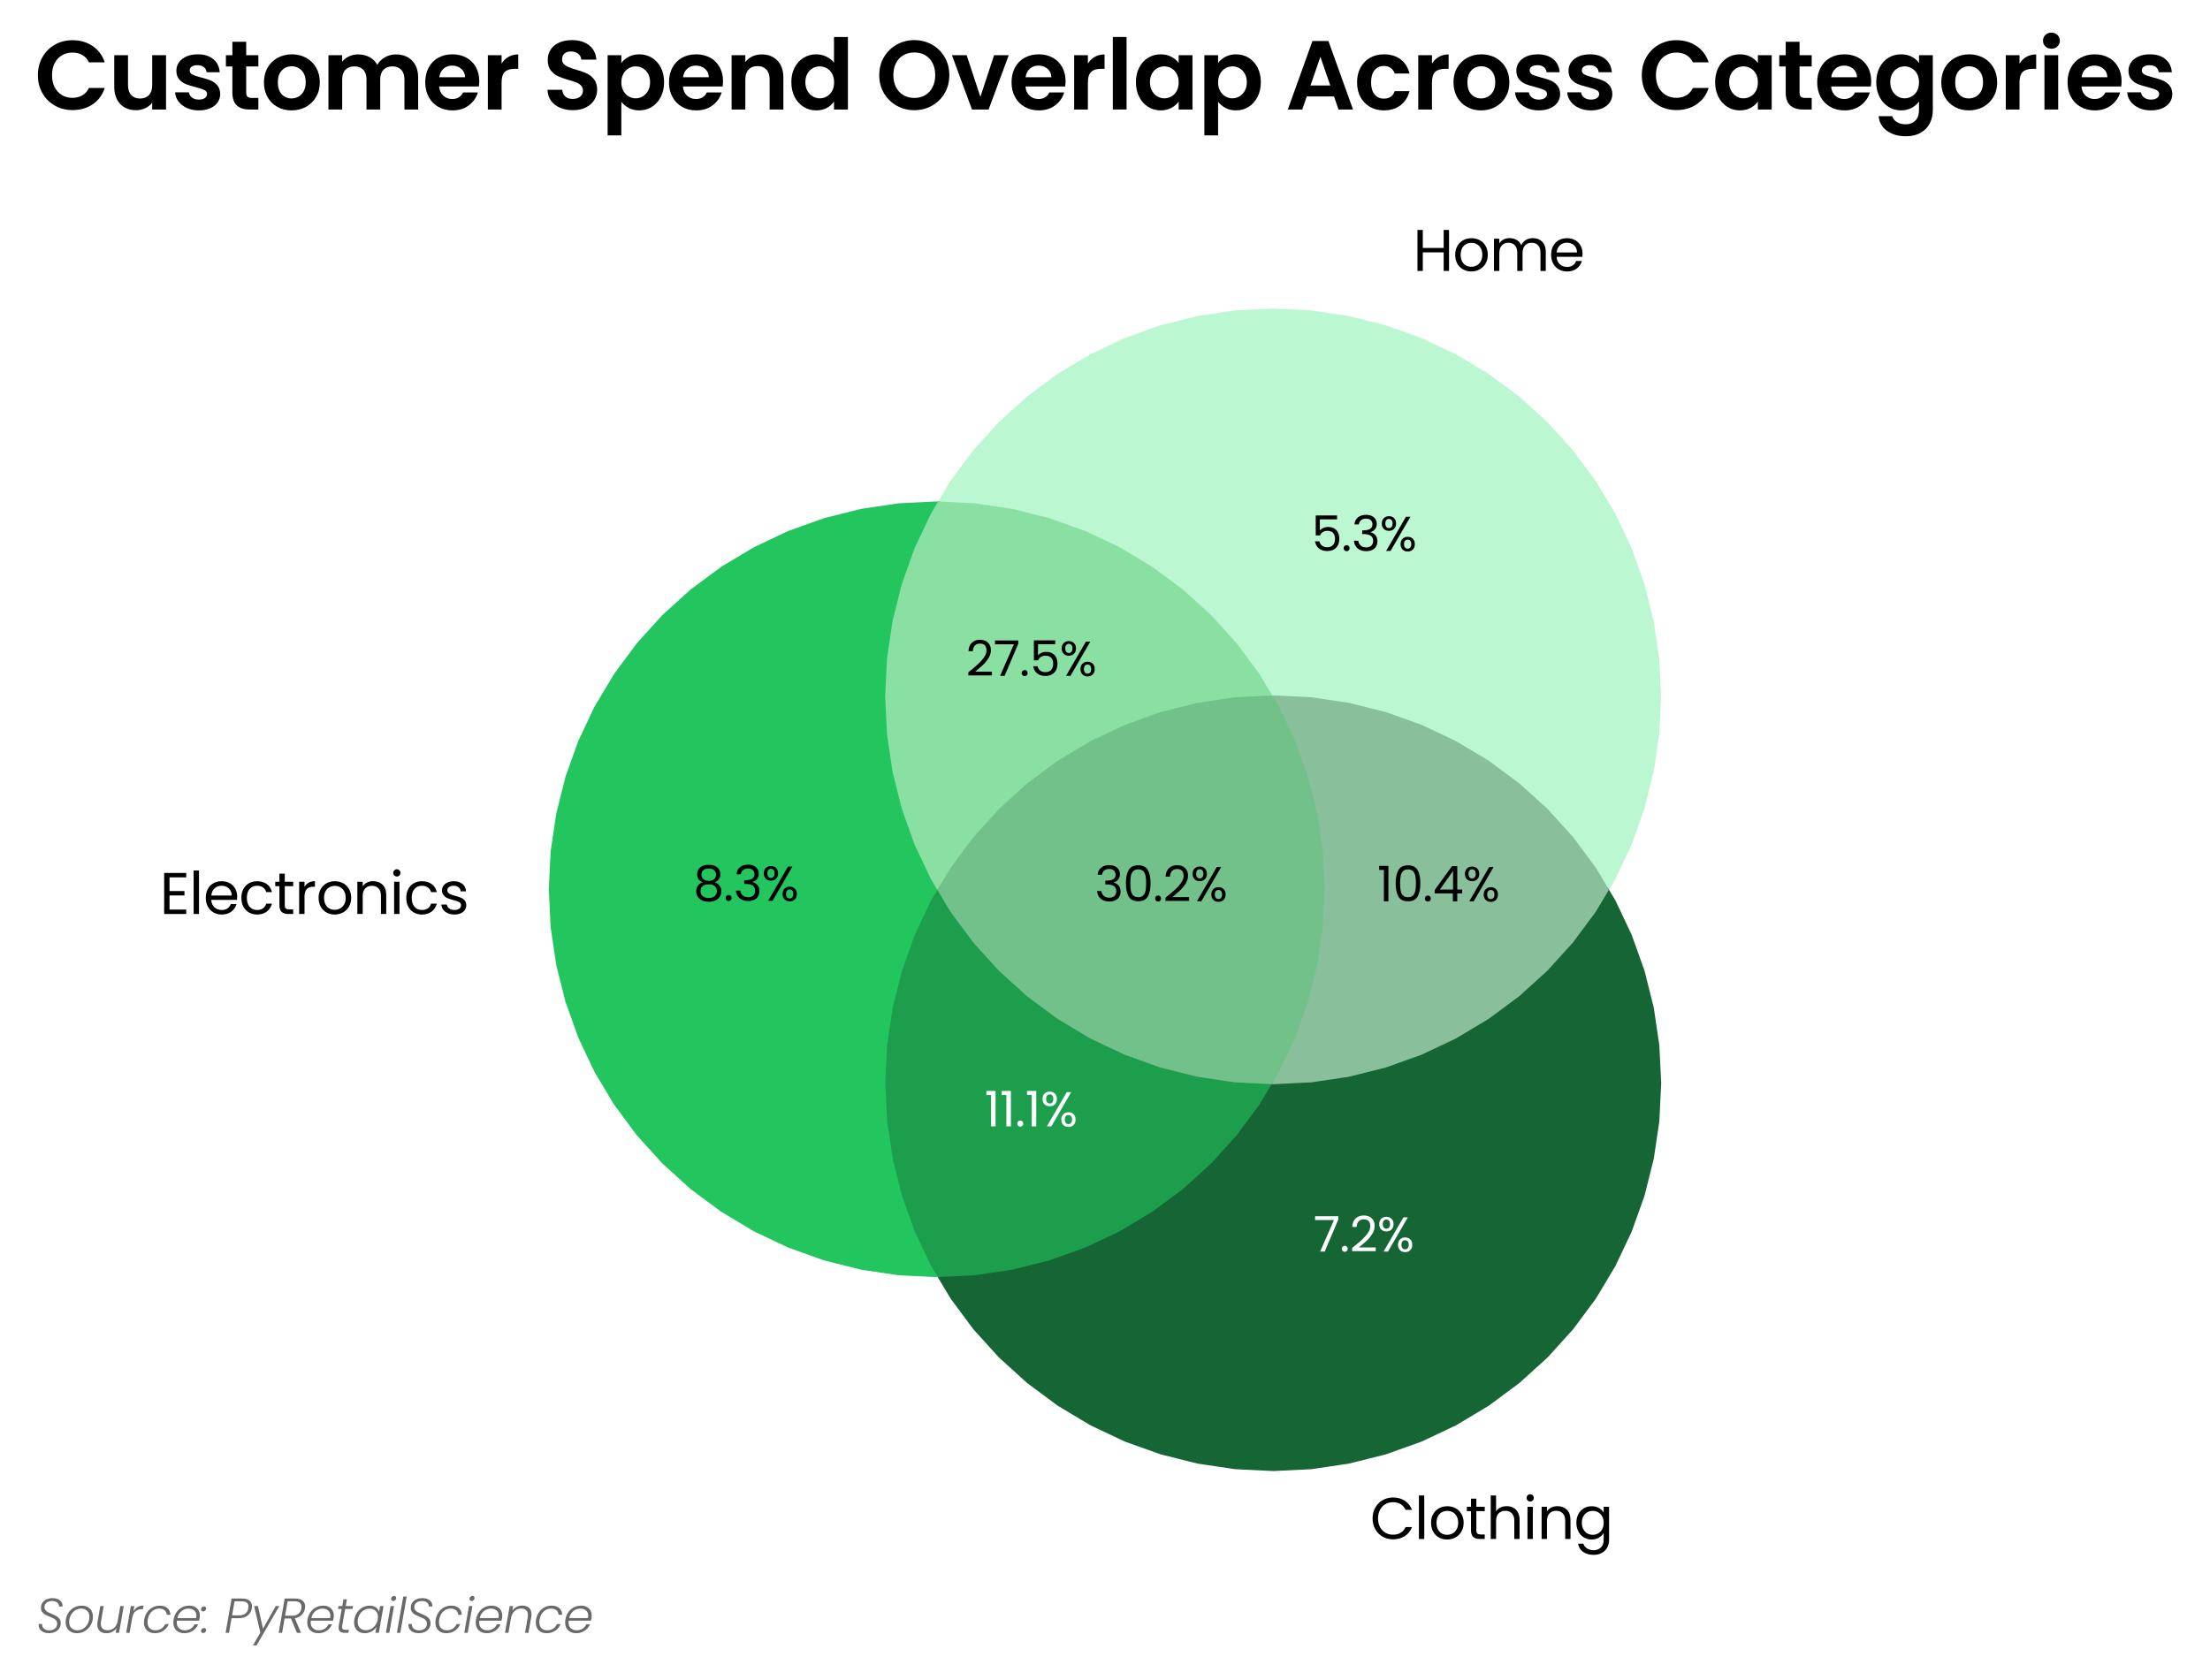 <?xml version="1.0" encoding="utf-8" standalone="no"?>
<!DOCTYPE svg PUBLIC "-//W3C//DTD SVG 1.1//EN"
  "http://www.w3.org/Graphics/SVG/1.1/DTD/svg11.dtd">
<svg xmlns:xlink="http://www.w3.org/1999/xlink" width="461.675pt" height="350.973pt" viewBox="0 0 461.675 350.973" xmlns="http://www.w3.org/2000/svg" version="1.1">
 <defs>
  <style type="text/css">*{stroke-linejoin: round; stroke-linecap: butt}</style>
 </defs>
 <g id="figure_1">
  <g id="patch_1">
   <path d="M 0 350.973
L 461.675 350.973
L 461.675 0
L 0 0
z
" style="fill: #ffffff"/>
  </g>
  <g id="axes_1">
   <g id="patch_2">
    <path d="M 346.113 153.417
L 344.953 161.235
L 343.032 168.903
L 340.369 176.345
L 336.99 183.49
L 335.538 185.912
L 332.957 181.605
L 328.248 175.256
L 322.94 169.399
L 317.083 164.091
L 310.734 159.382
L 303.955 155.319
L 296.809 151.939
L 289.367 149.276
L 281.7 147.356
L 273.881 146.196
L 265.986 145.808
L 265.508 145.832
L 262.659 141.079
L 257.95 134.73
L 252.642 128.873
L 246.786 123.565
L 240.437 118.857
L 233.657 114.793
L 226.512 111.413
L 219.07 108.751
L 211.402 106.83
L 203.583 105.67
L 196.266 105.311
L 198.986 100.774
L 203.694 94.425
L 209.002 88.568
L 214.859 83.26
L 221.208 78.551
L 227.987 74.488
L 235.133 71.108
L 242.575 68.445
L 250.242 66.525
L 258.061 65.365
L 265.956 64.977
L 273.851 65.365
L 281.669 66.525
L 289.337 68.445
L 296.779 71.108
L 303.924 74.488
L 310.704 78.551
L 317.053 83.26
L 322.909 88.568
L 328.218 94.425
L 332.926 100.774
L 336.99 107.553
L 340.369 114.699
L 343.032 122.141
L 344.953 129.808
L 346.113 137.627
L 346.5 145.522
z
" clip-path="url(#p5f00e7075a)" style="fill: #bbf7d0; stroke: #bbf7d0; stroke-linejoin: miter"/>
   </g>
   <g id="patch_3">
    <path d="M 346.143 234.247
L 344.983 242.066
L 343.063 249.734
L 340.4 257.176
L 337.02 264.321
L 332.957 271.101
L 328.248 277.45
L 322.94 283.306
L 317.083 288.614
L 310.734 293.323
L 303.955 297.387
L 296.809 300.766
L 289.367 303.429
L 281.7 305.35
L 273.881 306.509
L 265.986 306.897
L 258.092 306.509
L 250.273 305.35
L 242.605 303.429
L 235.163 300.766
L 228.018 297.387
L 221.238 293.323
L 214.889 288.614
L 209.033 283.306
L 203.725 277.45
L 199.016 271.101
L 196.167 266.348
L 203.583 265.984
L 211.402 264.824
L 219.07 262.903
L 226.512 260.24
L 233.657 256.861
L 240.437 252.797
L 246.786 248.089
L 252.642 242.78
L 257.95 236.924
L 262.659 230.575
L 265.378 226.038
L 265.956 226.066
L 273.851 225.678
L 281.669 224.519
L 289.337 222.598
L 296.779 219.935
L 303.924 216.556
L 310.704 212.492
L 317.053 207.784
L 322.909 202.475
L 328.218 196.619
L 332.926 190.27
L 335.538 185.912
L 337.02 188.384
L 340.4 195.53
L 343.063 202.972
L 344.983 210.639
L 346.143 218.458
L 346.531 226.353
z
" clip-path="url(#p5f00e7075a)" style="fill: #166534; stroke: #166534; stroke-linejoin: miter"/>
   </g>
   <g id="patch_4">
    <path d="M 265.986 145.808
L 273.881 146.196
L 281.7 147.356
L 289.367 149.276
L 296.809 151.939
L 303.955 155.319
L 310.734 159.382
L 317.083 164.091
L 322.94 169.399
L 328.248 175.256
L 332.957 181.605
L 335.538 185.912
L 332.926 190.27
L 328.218 196.619
L 322.909 202.475
L 317.053 207.784
L 310.704 212.492
L 303.924 216.556
L 296.779 219.935
L 289.337 222.598
L 281.669 224.519
L 273.851 225.678
L 265.956 226.066
L 265.378 226.038
L 266.723 223.795
L 270.102 216.65
L 272.765 209.208
L 274.686 201.54
L 275.845 193.722
L 276.233 185.827
L 275.845 177.932
L 274.686 170.113
L 272.765 162.446
L 270.102 155.004
L 266.723 147.858
L 265.508 145.832
z
" clip-path="url(#p5f00e7075a)" style="fill: #89bf9b; stroke: #89bf9b; stroke-linejoin: miter"/>
   </g>
   <g id="patch_5">
    <path d="M 195.689 266.371
L 187.794 265.984
L 179.975 264.824
L 172.308 262.903
L 164.866 260.24
L 157.72 256.861
L 150.941 252.797
L 144.592 248.089
L 138.735 242.78
L 133.427 236.924
L 128.718 230.575
L 124.655 223.795
L 121.275 216.65
L 118.612 209.208
L 116.692 201.54
L 115.532 193.722
L 115.144 185.827
L 115.532 177.932
L 116.692 170.113
L 118.612 162.446
L 121.275 155.004
L 124.655 147.858
L 128.718 141.079
L 133.427 134.73
L 138.735 128.873
L 144.592 123.565
L 150.941 118.857
L 157.72 114.793
L 164.866 111.413
L 172.308 108.751
L 179.975 106.83
L 187.794 105.67
L 195.689 105.282
L 196.266 105.311
L 194.922 107.553
L 191.542 114.699
L 188.88 122.141
L 186.959 129.808
L 185.799 137.627
L 185.411 145.522
L 185.799 153.417
L 186.959 161.235
L 188.88 168.903
L 191.542 176.345
L 194.922 183.49
L 196.404 185.963
L 194.952 188.384
L 191.573 195.53
L 188.91 202.972
L 186.989 210.639
L 185.83 218.458
L 185.442 226.353
L 185.83 234.247
L 186.989 242.066
L 188.91 249.734
L 191.573 257.176
L 194.952 264.321
L 196.167 266.348
z
" clip-path="url(#p5f00e7075a)" style="fill: #22c55e; stroke: #22c55e; stroke-linejoin: miter"/>
   </g>
   <g id="patch_6">
    <path d="M 194.922 183.49
L 191.542 176.345
L 188.88 168.903
L 186.959 161.235
L 185.799 153.417
L 185.411 145.522
L 185.799 137.627
L 186.959 129.808
L 188.88 122.141
L 191.542 114.699
L 194.922 107.553
L 196.266 105.311
L 203.583 105.67
L 211.402 106.83
L 219.07 108.751
L 226.512 111.413
L 233.657 114.793
L 240.437 118.857
L 246.786 123.565
L 252.642 128.873
L 257.95 134.73
L 262.659 141.079
L 265.508 145.832
L 258.092 146.196
L 250.273 147.356
L 242.605 149.276
L 235.163 151.939
L 228.018 155.319
L 221.238 159.382
L 214.889 164.091
L 209.033 169.399
L 203.725 175.256
L 199.016 181.605
L 196.404 185.963
z
" clip-path="url(#p5f00e7075a)" style="fill: #8ae0a3; stroke: #8ae0a3; stroke-linejoin: miter"/>
   </g>
   <g id="patch_7">
    <path d="M 262.659 230.575
L 257.95 236.924
L 252.642 242.78
L 246.786 248.089
L 240.437 252.797
L 233.657 256.861
L 226.512 260.24
L 219.07 262.903
L 211.402 264.824
L 203.583 265.984
L 196.167 266.348
L 194.952 264.321
L 191.573 257.176
L 188.91 249.734
L 186.989 242.066
L 185.83 234.247
L 185.442 226.353
L 185.83 218.458
L 186.989 210.639
L 188.91 202.972
L 191.573 195.53
L 194.952 188.384
L 196.404 185.963
L 198.986 190.27
L 203.694 196.619
L 209.002 202.475
L 214.859 207.784
L 221.208 212.492
L 227.987 216.556
L 235.133 219.935
L 242.575 222.598
L 250.242 224.519
L 258.061 225.678
L 265.378 226.038
z
" clip-path="url(#p5f00e7075a)" style="fill: #1d9e4d; stroke: #1d9e4d; stroke-linejoin: miter"/>
   </g>
   <g id="patch_8">
    <path d="M 274.686 201.54
L 272.765 209.208
L 270.102 216.65
L 266.723 223.795
L 265.378 226.038
L 258.061 225.678
L 250.242 224.519
L 242.575 222.598
L 235.133 219.935
L 227.987 216.556
L 221.208 212.492
L 214.859 207.784
L 209.002 202.475
L 203.694 196.619
L 198.986 190.27
L 196.404 185.963
L 199.016 181.605
L 203.725 175.256
L 209.033 169.399
L 214.889 164.091
L 221.238 159.382
L 228.018 155.319
L 235.163 151.939
L 242.605 149.276
L 250.273 147.356
L 258.092 146.196
L 265.508 145.832
L 266.723 147.858
L 270.102 155.004
L 272.765 162.446
L 274.686 170.113
L 275.845 177.932
L 276.233 185.827
L 275.845 193.722
z
" clip-path="url(#p5f00e7075a)" style="fill: #73c18a; stroke: #73c18a; stroke-linejoin: miter"/>
   </g>
   <g id="text_1">
    <!-- 5.3% -->
    <g transform="translate(273.959 115.124) scale(0.1 -0.1)">
     <defs>
      <path id="Poppins-Regular-35" d="M 3347 4122
L 1101 4122
L 1101 2662
Q 1248 2867 1536 2998
Q 1824 3130 2157 3130
Q 2688 3130 3021 2909
Q 3354 2688 3498 2339
Q 3642 1990 3642 1600
Q 3642 1139 3469 774
Q 3296 410 2941 198
Q 2586 -13 2061 -13
Q 1389 -13 973 332
Q 557 678 467 1254
L 1037 1254
Q 1120 890 1389 685
Q 1658 480 2067 480
Q 2573 480 2829 784
Q 3085 1088 3085 1587
Q 3085 2086 2829 2358
Q 2573 2630 2074 2630
Q 1734 2630 1481 2467
Q 1229 2304 1114 2022
L 563 2022
L 563 4634
L 3347 4634
L 3347 4122
z
" transform="scale(0.016)"/>
      <path id="Poppins-Regular-2e" d="M 678 -38
Q 512 -38 397 77
Q 282 192 282 358
Q 282 525 397 640
Q 512 755 678 755
Q 838 755 950 640
Q 1062 525 1062 358
Q 1062 192 950 77
Q 838 -38 678 -38
z
" transform="scale(0.016)"/>
      <path id="Poppins-Regular-33" d="M 384 3462
Q 429 4051 838 4384
Q 1248 4717 1901 4717
Q 2336 4717 2653 4560
Q 2970 4403 3133 4134
Q 3296 3866 3296 3526
Q 3296 3130 3069 2842
Q 2842 2554 2477 2470
L 2477 2438
Q 2893 2336 3136 2035
Q 3379 1734 3379 1248
Q 3379 883 3212 592
Q 3046 301 2713 134
Q 2381 -32 1914 -32
Q 1235 -32 800 323
Q 365 678 314 1331
L 877 1331
Q 922 947 1190 704
Q 1459 461 1907 461
Q 2355 461 2588 694
Q 2822 928 2822 1299
Q 2822 1779 2502 1990
Q 2182 2202 1536 2202
L 1389 2202
L 1389 2688
L 1542 2688
Q 2131 2694 2432 2883
Q 2733 3072 2733 3469
Q 2733 3808 2512 4013
Q 2291 4218 1882 4218
Q 1485 4218 1241 4013
Q 998 3808 954 3462
L 384 3462
z
" transform="scale(0.016)"/>
      <path id="Poppins-Regular-25" d="M 269 3584
Q 269 4019 531 4278
Q 794 4538 1203 4538
Q 1613 4538 1875 4278
Q 2138 4019 2138 3584
Q 2138 3142 1875 2883
Q 1613 2624 1203 2624
Q 794 2624 531 2883
Q 269 3142 269 3584
z
M 4006 4467
L 1414 0
L 838 0
L 3430 4467
L 4006 4467
z
M 1203 4179
Q 986 4179 861 4028
Q 736 3878 736 3584
Q 736 3290 861 3136
Q 986 2982 1203 2982
Q 1421 2982 1549 3139
Q 1677 3296 1677 3584
Q 1677 3878 1549 4028
Q 1421 4179 1203 4179
z
M 2720 883
Q 2720 1325 2982 1584
Q 3245 1843 3654 1843
Q 4064 1843 4323 1584
Q 4582 1325 4582 883
Q 4582 448 4323 185
Q 4064 -77 3654 -77
Q 3245 -77 2982 182
Q 2720 442 2720 883
z
M 3648 1478
Q 3430 1478 3302 1328
Q 3174 1178 3174 883
Q 3174 595 3302 444
Q 3430 294 3648 294
Q 3866 294 3994 444
Q 4122 595 4122 883
Q 4122 1178 3994 1328
Q 3866 1478 3648 1478
z
" transform="scale(0.016)"/>
     </defs>
     <use xlink:href="#Poppins-Regular-35"/>
     <use xlink:href="#Poppins-Regular-2e" x="62.8"/>
     <use xlink:href="#Poppins-Regular-33" x="83.8"/>
     <use xlink:href="#Poppins-Regular-25" x="142.7"/>
    </g>
   </g>
   <g id="text_2">
    <!-- 7.2% -->
    <g style="fill: #ffffff" transform="translate(274.382 261.526) scale(0.1 -0.1)">
     <defs>
      <path id="Poppins-Regular-37" d="M 3245 4173
L 1466 0
L 877 0
L 2682 4115
L 211 4115
L 211 4614
L 3245 4614
L 3245 4173
z
" transform="scale(0.016)"/>
      <path id="Poppins-Regular-32" d="M 326 467
Q 1139 1120 1600 1539
Q 2061 1958 2377 2416
Q 2694 2874 2694 3315
Q 2694 3731 2492 3971
Q 2291 4211 1843 4211
Q 1408 4211 1168 3939
Q 928 3667 909 3213
L 346 3213
Q 371 3930 780 4320
Q 1190 4710 1837 4710
Q 2496 4710 2883 4345
Q 3270 3981 3270 3341
Q 3270 2810 2953 2307
Q 2637 1805 2233 1424
Q 1830 1043 1203 538
L 3405 538
L 3405 51
L 326 51
L 326 467
z
" transform="scale(0.016)"/>
     </defs>
     <use xlink:href="#Poppins-Regular-37"/>
     <use xlink:href="#Poppins-Regular-2e" x="54.6"/>
     <use xlink:href="#Poppins-Regular-32" x="75.6"/>
     <use xlink:href="#Poppins-Regular-25" x="133.1"/>
    </g>
   </g>
   <g id="text_3">
    <!-- 10.4% -->
    <g transform="translate(287.728 188.337) scale(0.1 -0.1)">
     <defs>
      <path id="Poppins-Regular-31" d="M 243 4096
L 243 4627
L 1446 4627
L 1446 0
L 858 0
L 858 4096
L 243 4096
z
" transform="scale(0.016)"/>
      <path id="Poppins-Regular-30" d="M 397 2362
Q 397 3462 755 4080
Q 1114 4698 2010 4698
Q 2899 4698 3257 4080
Q 3616 3462 3616 2362
Q 3616 1242 3257 621
Q 2899 0 2010 0
Q 1114 0 755 621
Q 397 1242 397 2362
z
M 3040 2362
Q 3040 2918 2966 3305
Q 2893 3693 2665 3929
Q 2438 4166 2010 4166
Q 1574 4166 1347 3929
Q 1120 3693 1046 3305
Q 973 2918 973 2362
Q 973 1786 1046 1395
Q 1120 1005 1347 768
Q 1574 531 2010 531
Q 2438 531 2665 768
Q 2893 1005 2966 1395
Q 3040 1786 3040 2362
z
" transform="scale(0.016)"/>
      <path id="Poppins-Regular-34" d="M 256 1030
L 256 1472
L 2502 4582
L 3200 4582
L 3200 1536
L 3840 1536
L 3840 1030
L 3200 1030
L 3200 0
L 2624 0
L 2624 1030
L 256 1030
z
M 2650 3974
L 928 1536
L 2650 1536
L 2650 3974
z
" transform="scale(0.016)"/>
     </defs>
     <use xlink:href="#Poppins-Regular-31"/>
     <use xlink:href="#Poppins-Regular-30" x="32"/>
     <use xlink:href="#Poppins-Regular-2e" x="94.8"/>
     <use xlink:href="#Poppins-Regular-34" x="115.8"/>
     <use xlink:href="#Poppins-Regular-25" x="178.7"/>
    </g>
   </g>
   <g id="text_4">
    <!-- 8.3% -->
    <g transform="translate(144.829 188.227) scale(0.1 -0.1)">
     <defs>
      <path id="Poppins-Regular-38" d="M 1242 2406
Q 883 2547 691 2816
Q 499 3085 499 3469
Q 499 3814 672 4092
Q 845 4371 1187 4534
Q 1530 4698 2016 4698
Q 2502 4698 2844 4534
Q 3187 4371 3363 4092
Q 3539 3814 3539 3469
Q 3539 3098 3340 2819
Q 3142 2541 2797 2406
Q 3194 2285 3427 1981
Q 3661 1677 3661 1248
Q 3661 832 3456 521
Q 3251 211 2876 41
Q 2502 -128 2016 -128
Q 1530 -128 1162 41
Q 794 211 589 521
Q 384 832 384 1248
Q 384 1677 614 1984
Q 845 2291 1242 2406
z
M 2976 3398
Q 2976 3789 2720 4000
Q 2464 4211 2016 4211
Q 1574 4211 1318 4000
Q 1062 3789 1062 3392
Q 1062 3034 1328 2816
Q 1594 2598 2016 2598
Q 2445 2598 2710 2819
Q 2976 3040 2976 3398
z
M 2016 2150
Q 1542 2150 1241 1929
Q 941 1709 941 1267
Q 941 858 1232 608
Q 1523 358 2016 358
Q 2509 358 2797 608
Q 3085 858 3085 1267
Q 3085 1696 2790 1923
Q 2496 2150 2016 2150
z
" transform="scale(0.016)"/>
     </defs>
     <use xlink:href="#Poppins-Regular-38"/>
     <use xlink:href="#Poppins-Regular-2e" x="63.1"/>
     <use xlink:href="#Poppins-Regular-33" x="84.1"/>
     <use xlink:href="#Poppins-Regular-25" x="143"/>
    </g>
   </g>
   <g id="text_5">
    <!-- 27.5% -->
    <g transform="translate(201.769 141.224) scale(0.1 -0.1)">
     <use xlink:href="#Poppins-Regular-32"/>
     <use xlink:href="#Poppins-Regular-37" x="57.5"/>
     <use xlink:href="#Poppins-Regular-2e" x="112.1"/>
     <use xlink:href="#Poppins-Regular-35" x="133.1"/>
     <use xlink:href="#Poppins-Regular-25" x="195.9"/>
    </g>
   </g>
   <g id="text_6">
    <!-- 11.1% -->
    <g style="fill: #ffffff" transform="translate(205.662 235.368) scale(0.1 -0.1)">
     <use xlink:href="#Poppins-Regular-31"/>
     <use xlink:href="#Poppins-Regular-31" x="32"/>
     <use xlink:href="#Poppins-Regular-2e" x="64"/>
     <use xlink:href="#Poppins-Regular-31" x="85"/>
     <use xlink:href="#Poppins-Regular-25" x="117"/>
    </g>
   </g>
   <g id="text_7">
    <!-- 30.2% -->
    <g transform="translate(228.681 188.328) scale(0.1 -0.1)">
     <use xlink:href="#Poppins-Regular-33"/>
     <use xlink:href="#Poppins-Regular-30" x="58.9"/>
     <use xlink:href="#Poppins-Regular-2e" x="121.7"/>
     <use xlink:href="#Poppins-Regular-32" x="142.7"/>
     <use xlink:href="#Poppins-Regular-25" x="200.2"/>
    </g>
   </g>
   <g id="text_8">
    <!-- Electronics -->
    <g transform="translate(33.35 190.989) scale(0.12 -0.12)">
     <defs>
      <path id="Poppins-Regular-45" d="M 1075 3987
L 1075 2496
L 2701 2496
L 2701 2016
L 1075 2016
L 1075 480
L 2893 480
L 2893 0
L 493 0
L 493 4467
L 2893 4467
L 2893 3987
L 1075 3987
z
" transform="scale(0.016)"/>
      <path id="Poppins-Regular-6c" d="M 1075 4736
L 1075 0
L 493 0
L 493 4736
L 1075 4736
z
" transform="scale(0.016)"/>
      <path id="Poppins-Regular-65" d="M 3693 1888
Q 3693 1722 3674 1536
L 870 1536
Q 902 1018 1225 726
Q 1549 435 2010 435
Q 2387 435 2640 611
Q 2893 787 2995 1082
L 3622 1082
Q 3482 576 3059 259
Q 2637 -58 2010 -58
Q 1510 -58 1116 166
Q 723 390 499 803
Q 275 1216 275 1760
Q 275 2304 492 2713
Q 710 3123 1104 3344
Q 1498 3565 2010 3565
Q 2509 3565 2893 3347
Q 3277 3130 3485 2749
Q 3693 2368 3693 1888
z
M 3091 2010
Q 3091 2342 2944 2582
Q 2797 2822 2544 2947
Q 2291 3072 1984 3072
Q 1542 3072 1232 2790
Q 922 2509 877 2010
L 3091 2010
z
" transform="scale(0.016)"/>
      <path id="Poppins-Regular-63" d="M 275 1760
Q 275 2304 492 2710
Q 710 3117 1097 3341
Q 1485 3565 1984 3565
Q 2630 3565 3049 3251
Q 3469 2938 3603 2381
L 2976 2381
Q 2886 2701 2627 2886
Q 2368 3072 1984 3072
Q 1485 3072 1177 2729
Q 870 2387 870 1760
Q 870 1126 1177 780
Q 1485 435 1984 435
Q 2368 435 2624 614
Q 2880 794 2976 1126
L 3603 1126
Q 3462 589 3040 265
Q 2618 -58 1984 -58
Q 1485 -58 1097 166
Q 710 390 492 800
Q 275 1210 275 1760
z
" transform="scale(0.016)"/>
      <path id="Poppins-Regular-74" d="M 1203 3027
L 1203 960
Q 1203 704 1312 598
Q 1421 493 1690 493
L 2118 493
L 2118 0
L 1594 0
Q 1107 0 864 224
Q 621 448 621 960
L 621 3027
L 166 3027
L 166 3507
L 621 3507
L 621 4390
L 1203 4390
L 1203 3507
L 2118 3507
L 2118 3027
L 1203 3027
z
" transform="scale(0.016)"/>
      <path id="Poppins-Regular-72" d="M 1075 2938
Q 1229 3238 1513 3404
Q 1798 3571 2208 3571
L 2208 2970
L 2054 2970
Q 1075 2970 1075 1907
L 1075 0
L 493 0
L 493 3507
L 1075 3507
L 1075 2938
z
" transform="scale(0.016)"/>
      <path id="Poppins-Regular-6f" d="M 2022 -58
Q 1530 -58 1130 166
Q 730 390 502 803
Q 275 1216 275 1760
Q 275 2298 508 2710
Q 742 3123 1145 3344
Q 1549 3565 2048 3565
Q 2547 3565 2950 3344
Q 3354 3123 3587 2713
Q 3821 2304 3821 1760
Q 3821 1216 3581 803
Q 3341 390 2931 166
Q 2522 -58 2022 -58
z
M 2022 454
Q 2336 454 2611 601
Q 2886 749 3056 1043
Q 3226 1338 3226 1760
Q 3226 2182 3059 2476
Q 2893 2771 2624 2915
Q 2355 3059 2042 3059
Q 1722 3059 1456 2915
Q 1190 2771 1030 2476
Q 870 2182 870 1760
Q 870 1331 1027 1036
Q 1184 742 1446 598
Q 1709 454 2022 454
z
" transform="scale(0.016)"/>
      <path id="Poppins-Regular-6e" d="M 2202 3571
Q 2842 3571 3238 3184
Q 3635 2797 3635 2067
L 3635 0
L 3059 0
L 3059 1984
Q 3059 2509 2796 2787
Q 2534 3066 2080 3066
Q 1619 3066 1347 2778
Q 1075 2490 1075 1939
L 1075 0
L 493 0
L 493 3507
L 1075 3507
L 1075 3008
Q 1248 3277 1545 3424
Q 1843 3571 2202 3571
z
" transform="scale(0.016)"/>
      <path id="Poppins-Regular-69" d="M 794 4077
Q 627 4077 512 4192
Q 397 4307 397 4474
Q 397 4640 512 4755
Q 627 4870 794 4870
Q 954 4870 1066 4755
Q 1178 4640 1178 4474
Q 1178 4307 1066 4192
Q 954 4077 794 4077
z
M 1075 3507
L 1075 0
L 493 0
L 493 3507
L 1075 3507
z
" transform="scale(0.016)"/>
      <path id="Poppins-Regular-73" d="M 1734 -58
Q 1331 -58 1011 80
Q 691 218 505 464
Q 320 710 301 1030
L 902 1030
Q 928 768 1149 601
Q 1370 435 1728 435
Q 2061 435 2253 582
Q 2445 730 2445 954
Q 2445 1184 2240 1296
Q 2035 1408 1606 1517
Q 1216 1619 969 1724
Q 723 1830 547 2038
Q 371 2246 371 2586
Q 371 2854 531 3078
Q 691 3302 985 3433
Q 1280 3565 1658 3565
Q 2240 3565 2598 3270
Q 2957 2976 2982 2464
L 2400 2464
Q 2381 2739 2179 2905
Q 1978 3072 1638 3072
Q 1325 3072 1139 2937
Q 954 2803 954 2586
Q 954 2413 1066 2301
Q 1178 2189 1347 2121
Q 1517 2054 1818 1971
Q 2195 1869 2432 1769
Q 2669 1670 2838 1472
Q 3008 1274 3014 954
Q 3014 666 2854 435
Q 2694 205 2403 73
Q 2112 -58 1734 -58
z
" transform="scale(0.016)"/>
     </defs>
     <use xlink:href="#Poppins-Regular-45"/>
     <use xlink:href="#Poppins-Regular-6c" x="51.3"/>
     <use xlink:href="#Poppins-Regular-65" x="75.9"/>
     <use xlink:href="#Poppins-Regular-63" x="137.9"/>
     <use xlink:href="#Poppins-Regular-74" x="198.6"/>
     <use xlink:href="#Poppins-Regular-72" x="235"/>
     <use xlink:href="#Poppins-Regular-6f" x="272.3"/>
     <use xlink:href="#Poppins-Regular-6e" x="336.3"/>
     <use xlink:href="#Poppins-Regular-69" x="400.3"/>
     <use xlink:href="#Poppins-Regular-63" x="424.9"/>
     <use xlink:href="#Poppins-Regular-73" x="485.6"/>
    </g>
   </g>
   <g id="text_9">
    <!-- Clothing -->
    <g transform="translate(286.205 321.59) scale(0.12 -0.12)">
     <defs>
      <path id="Poppins-Regular-43" d="M 275 2234
Q 275 2886 569 3408
Q 864 3930 1373 4224
Q 1882 4518 2502 4518
Q 3232 4518 3776 4166
Q 4320 3814 4570 3168
L 3872 3168
Q 3686 3571 3337 3788
Q 2989 4006 2502 4006
Q 2035 4006 1664 3788
Q 1293 3571 1081 3171
Q 870 2771 870 2234
Q 870 1702 1081 1302
Q 1293 902 1664 684
Q 2035 467 2502 467
Q 2989 467 3337 681
Q 3686 896 3872 1299
L 4570 1299
Q 4320 659 3776 310
Q 3232 -38 2502 -38
Q 1882 -38 1373 253
Q 864 544 569 1062
Q 275 1581 275 2234
z
" transform="scale(0.016)"/>
      <path id="Poppins-Regular-68" d="M 2234 3571
Q 2630 3571 2950 3401
Q 3270 3232 3452 2893
Q 3635 2554 3635 2067
L 3635 0
L 3059 0
L 3059 1984
Q 3059 2509 2796 2787
Q 2534 3066 2080 3066
Q 1619 3066 1347 2778
Q 1075 2490 1075 1939
L 1075 0
L 493 0
L 493 4736
L 1075 4736
L 1075 3008
Q 1248 3277 1552 3424
Q 1856 3571 2234 3571
z
" transform="scale(0.016)"/>
      <path id="Poppins-Regular-67" d="M 1939 3565
Q 2394 3565 2736 3366
Q 3078 3168 3245 2867
L 3245 3507
L 3834 3507
L 3834 -77
Q 3834 -557 3629 -931
Q 3424 -1306 3043 -1517
Q 2662 -1728 2157 -1728
Q 1466 -1728 1005 -1401
Q 544 -1075 461 -512
L 1037 -512
Q 1133 -832 1433 -1027
Q 1734 -1222 2157 -1222
Q 2637 -1222 2941 -921
Q 3245 -621 3245 -77
L 3245 659
Q 3072 352 2733 147
Q 2394 -58 1939 -58
Q 1472 -58 1091 172
Q 710 403 492 819
Q 275 1235 275 1766
Q 275 2304 492 2710
Q 710 3117 1091 3341
Q 1472 3565 1939 3565
z
M 3245 1760
Q 3245 2157 3085 2451
Q 2925 2746 2653 2902
Q 2381 3059 2054 3059
Q 1728 3059 1459 2905
Q 1190 2752 1030 2457
Q 870 2163 870 1766
Q 870 1363 1030 1065
Q 1190 768 1459 611
Q 1728 454 2054 454
Q 2381 454 2653 611
Q 2925 768 3085 1065
Q 3245 1363 3245 1760
z
" transform="scale(0.016)"/>
     </defs>
     <use xlink:href="#Poppins-Regular-43"/>
     <use xlink:href="#Poppins-Regular-6c" x="77.2"/>
     <use xlink:href="#Poppins-Regular-6f" x="101.8"/>
     <use xlink:href="#Poppins-Regular-74" x="165.8"/>
     <use xlink:href="#Poppins-Regular-68" x="202.2"/>
     <use xlink:href="#Poppins-Regular-69" x="266.2"/>
     <use xlink:href="#Poppins-Regular-6e" x="290.8"/>
     <use xlink:href="#Poppins-Regular-67" x="354.8"/>
    </g>
   </g>
   <g id="text_10">
    <!-- Home -->
    <g transform="translate(295.162 56.616) scale(0.12 -0.12)">
     <defs>
      <path id="Poppins-Regular-48" d="M 3930 4461
L 3930 0
L 3347 0
L 3347 2022
L 1075 2022
L 1075 0
L 493 0
L 493 4461
L 1075 4461
L 1075 2502
L 3347 2502
L 3347 4461
L 3930 4461
z
" transform="scale(0.016)"/>
      <path id="Poppins-Regular-6d" d="M 4710 3571
Q 5120 3571 5440 3401
Q 5760 3232 5945 2893
Q 6131 2554 6131 2067
L 6131 0
L 5555 0
L 5555 1984
Q 5555 2509 5296 2787
Q 5037 3066 4595 3066
Q 4141 3066 3872 2774
Q 3603 2483 3603 1933
L 3603 0
L 3027 0
L 3027 1984
Q 3027 2509 2768 2787
Q 2509 3066 2067 3066
Q 1613 3066 1344 2774
Q 1075 2483 1075 1933
L 1075 0
L 493 0
L 493 3507
L 1075 3507
L 1075 3002
Q 1248 3277 1539 3424
Q 1830 3571 2182 3571
Q 2624 3571 2963 3372
Q 3302 3174 3469 2790
Q 3616 3162 3955 3366
Q 4294 3571 4710 3571
z
" transform="scale(0.016)"/>
     </defs>
     <use xlink:href="#Poppins-Regular-48"/>
     <use xlink:href="#Poppins-Regular-6f" x="69.2"/>
     <use xlink:href="#Poppins-Regular-6d" x="133.2"/>
     <use xlink:href="#Poppins-Regular-65" x="236.2"/>
    </g>
   </g>
   <g id="text_11">
    <!-- Customer Spend Overlap Across Categories -->
    <g transform="translate(7.2 22.881) scale(0.2 -0.2)">
     <defs>
      <path id="Poppins-SemiBold-43" d="M 224 2240
Q 224 2899 521 3420
Q 819 3942 1334 4233
Q 1850 4525 2490 4525
Q 3238 4525 3801 4141
Q 4365 3757 4589 3078
L 3558 3078
Q 3405 3398 3126 3558
Q 2848 3718 2483 3718
Q 2093 3718 1789 3536
Q 1485 3354 1315 3021
Q 1146 2688 1146 2240
Q 1146 1798 1315 1462
Q 1485 1126 1789 944
Q 2093 762 2483 762
Q 2848 762 3126 925
Q 3405 1088 3558 1408
L 4589 1408
Q 4365 723 3805 342
Q 3245 -38 2490 -38
Q 1850 -38 1334 253
Q 819 544 521 1062
Q 224 1581 224 2240
z
" transform="scale(0.016)"/>
      <path id="Poppins-SemiBold-75" d="M 3789 3546
L 3789 0
L 2886 0
L 2886 448
Q 2714 218 2435 86
Q 2157 -45 1830 -45
Q 1414 -45 1094 131
Q 774 307 592 649
Q 410 992 410 1466
L 410 3546
L 1306 3546
L 1306 1594
Q 1306 1171 1517 944
Q 1728 717 2093 717
Q 2464 717 2675 944
Q 2886 1171 2886 1594
L 2886 3546
L 3789 3546
z
" transform="scale(0.016)"/>
      <path id="Poppins-SemiBold-73" d="M 1798 -58
Q 1363 -58 1017 99
Q 672 256 470 525
Q 269 794 250 1120
L 1152 1120
Q 1178 915 1354 780
Q 1530 646 1792 646
Q 2048 646 2192 748
Q 2336 851 2336 1011
Q 2336 1184 2160 1270
Q 1984 1357 1600 1459
Q 1203 1555 950 1657
Q 698 1760 515 1971
Q 333 2182 333 2541
Q 333 2835 502 3078
Q 672 3322 989 3462
Q 1306 3603 1734 3603
Q 2368 3603 2745 3286
Q 3123 2970 3162 2432
L 2304 2432
Q 2285 2643 2128 2768
Q 1971 2893 1709 2893
Q 1466 2893 1334 2803
Q 1203 2714 1203 2554
Q 1203 2374 1382 2281
Q 1562 2189 1939 2093
Q 2323 1997 2572 1894
Q 2822 1792 3004 1577
Q 3187 1363 3194 1011
Q 3194 704 3024 461
Q 2854 218 2537 80
Q 2221 -58 1798 -58
z
" transform="scale(0.016)"/>
      <path id="Poppins-SemiBold-74" d="M 1485 2810
L 1485 1094
Q 1485 915 1571 835
Q 1658 755 1862 755
L 2278 755
L 2278 0
L 1715 0
Q 582 0 582 1101
L 582 2810
L 160 2810
L 160 3546
L 582 3546
L 582 4422
L 1485 4422
L 1485 3546
L 2278 3546
L 2278 2810
L 1485 2810
z
" transform="scale(0.016)"/>
      <path id="Poppins-SemiBold-6f" d="M 2016 -58
Q 1504 -58 1094 169
Q 685 397 451 813
Q 218 1229 218 1773
Q 218 2317 458 2733
Q 698 3149 1114 3376
Q 1530 3603 2042 3603
Q 2554 3603 2970 3376
Q 3386 3149 3626 2733
Q 3866 2317 3866 1773
Q 3866 1229 3619 813
Q 3373 397 2953 169
Q 2534 -58 2016 -58
z
M 2016 723
Q 2259 723 2473 841
Q 2688 960 2816 1197
Q 2944 1434 2944 1773
Q 2944 2278 2678 2550
Q 2413 2822 2029 2822
Q 1645 2822 1385 2550
Q 1126 2278 1126 1773
Q 1126 1267 1379 995
Q 1632 723 2016 723
z
" transform="scale(0.016)"/>
      <path id="Poppins-SemiBold-6d" d="M 4845 3597
Q 5498 3597 5898 3197
Q 6298 2797 6298 2080
L 6298 0
L 5402 0
L 5402 1958
Q 5402 2374 5190 2595
Q 4979 2816 4614 2816
Q 4250 2816 4035 2595
Q 3821 2374 3821 1958
L 3821 0
L 2925 0
L 2925 1958
Q 2925 2374 2713 2595
Q 2502 2816 2138 2816
Q 1766 2816 1552 2595
Q 1338 2374 1338 1958
L 1338 0
L 442 0
L 442 3546
L 1338 3546
L 1338 3117
Q 1510 3341 1782 3469
Q 2054 3597 2381 3597
Q 2797 3597 3123 3421
Q 3450 3245 3629 2918
Q 3802 3226 4131 3411
Q 4461 3597 4845 3597
z
" transform="scale(0.016)"/>
      <path id="Poppins-SemiBold-65" d="M 3738 1850
Q 3738 1658 3712 1504
L 1120 1504
Q 1152 1120 1389 902
Q 1626 685 1971 685
Q 2470 685 2682 1114
L 3648 1114
Q 3494 602 3059 272
Q 2624 -58 1990 -58
Q 1478 -58 1072 169
Q 666 397 438 813
Q 211 1229 211 1773
Q 211 2323 435 2739
Q 659 3155 1062 3379
Q 1466 3603 1990 3603
Q 2496 3603 2896 3385
Q 3296 3168 3517 2768
Q 3738 2368 3738 1850
z
M 2810 2106
Q 2803 2451 2560 2659
Q 2317 2867 1965 2867
Q 1632 2867 1405 2665
Q 1178 2464 1126 2106
L 2810 2106
z
" transform="scale(0.016)"/>
      <path id="Poppins-SemiBold-72" d="M 1338 2995
Q 1510 3277 1788 3437
Q 2067 3597 2426 3597
L 2426 2656
L 2189 2656
Q 1766 2656 1552 2457
Q 1338 2259 1338 1766
L 1338 0
L 442 0
L 442 3546
L 1338 3546
L 1338 2995
z
" transform="scale(0.016)"/>
      <path id="Poppins-SemiBold-20" transform="scale(0.016)"/>
      <path id="Poppins-SemiBold-53" d="M 1984 -45
Q 1517 -45 1142 115
Q 768 275 550 576
Q 333 877 326 1286
L 1286 1286
Q 1306 1011 1482 851
Q 1658 691 1965 691
Q 2278 691 2457 841
Q 2637 992 2637 1235
Q 2637 1434 2515 1562
Q 2394 1690 2211 1763
Q 2029 1837 1709 1926
Q 1274 2054 1002 2179
Q 730 2304 534 2557
Q 339 2810 339 3232
Q 339 3629 537 3923
Q 736 4218 1094 4374
Q 1453 4531 1914 4531
Q 2605 4531 3037 4195
Q 3469 3859 3514 3258
L 2528 3258
Q 2515 3488 2332 3638
Q 2150 3789 1850 3789
Q 1587 3789 1430 3654
Q 1274 3520 1274 3264
Q 1274 3085 1392 2966
Q 1510 2848 1686 2774
Q 1862 2701 2182 2605
Q 2618 2477 2893 2349
Q 3168 2221 3366 1965
Q 3565 1709 3565 1293
Q 3565 934 3379 627
Q 3194 320 2835 137
Q 2477 -45 1984 -45
z
" transform="scale(0.016)"/>
      <path id="Poppins-SemiBold-70" d="M 1338 3034
Q 1510 3277 1814 3440
Q 2118 3603 2509 3603
Q 2963 3603 3331 3379
Q 3699 3155 3913 2742
Q 4128 2330 4128 1786
Q 4128 1242 3913 822
Q 3699 403 3331 172
Q 2963 -58 2509 -58
Q 2118 -58 1820 102
Q 1523 262 1338 506
L 1338 -1690
L 442 -1690
L 442 3546
L 1338 3546
L 1338 3034
z
M 3213 1786
Q 3213 2106 3081 2339
Q 2950 2573 2736 2694
Q 2522 2816 2272 2816
Q 2029 2816 1814 2691
Q 1600 2566 1469 2329
Q 1338 2093 1338 1773
Q 1338 1453 1469 1216
Q 1600 979 1814 854
Q 2029 730 2272 730
Q 2522 730 2736 858
Q 2950 986 3081 1222
Q 3213 1459 3213 1786
z
" transform="scale(0.016)"/>
      <path id="Poppins-SemiBold-6e" d="M 2406 3597
Q 3040 3597 3430 3197
Q 3821 2797 3821 2080
L 3821 0
L 2925 0
L 2925 1958
Q 2925 2381 2713 2608
Q 2502 2835 2138 2835
Q 1766 2835 1552 2608
Q 1338 2381 1338 1958
L 1338 0
L 442 0
L 442 3546
L 1338 3546
L 1338 3104
Q 1517 3334 1795 3465
Q 2074 3597 2406 3597
z
" transform="scale(0.016)"/>
      <path id="Poppins-SemiBold-64" d="M 211 1786
Q 211 2323 425 2739
Q 640 3155 1011 3379
Q 1382 3603 1837 3603
Q 2182 3603 2496 3452
Q 2810 3302 2995 3053
L 2995 4736
L 3904 4736
L 3904 0
L 2995 0
L 2995 525
Q 2829 262 2528 102
Q 2227 -58 1830 -58
Q 1382 -58 1011 172
Q 640 403 425 822
Q 211 1242 211 1786
z
M 3002 1773
Q 3002 2099 2874 2332
Q 2746 2566 2528 2691
Q 2310 2816 2061 2816
Q 1811 2816 1600 2694
Q 1389 2573 1257 2339
Q 1126 2106 1126 1786
Q 1126 1466 1257 1226
Q 1389 986 1603 858
Q 1818 730 2061 730
Q 2310 730 2528 854
Q 2746 979 2874 1212
Q 3002 1446 3002 1773
z
" transform="scale(0.016)"/>
      <path id="Poppins-SemiBold-4f" d="M 2515 -45
Q 1888 -45 1363 249
Q 838 544 531 1065
Q 224 1587 224 2246
Q 224 2899 531 3420
Q 838 3942 1363 4236
Q 1888 4531 2515 4531
Q 3149 4531 3670 4236
Q 4192 3942 4496 3420
Q 4800 2899 4800 2246
Q 4800 1587 4496 1065
Q 4192 544 3667 249
Q 3142 -45 2515 -45
z
M 2515 755
Q 2918 755 3225 937
Q 3533 1120 3705 1459
Q 3878 1798 3878 2246
Q 3878 2694 3705 3030
Q 3533 3366 3225 3545
Q 2918 3725 2515 3725
Q 2112 3725 1801 3545
Q 1491 3366 1318 3030
Q 1146 2694 1146 2246
Q 1146 1798 1318 1459
Q 1491 1120 1801 937
Q 2112 755 2515 755
z
" transform="scale(0.016)"/>
      <path id="Poppins-SemiBold-76" d="M 1920 826
L 2816 3546
L 3770 3546
L 2458 0
L 1370 0
L 64 3546
L 1024 3546
L 1920 826
z
" transform="scale(0.016)"/>
      <path id="Poppins-SemiBold-6c" d="M 1338 4736
L 1338 0
L 442 0
L 442 4736
L 1338 4736
z
" transform="scale(0.016)"/>
      <path id="Poppins-SemiBold-61" d="M 211 1786
Q 211 2323 425 2739
Q 640 3155 1008 3379
Q 1376 3603 1830 3603
Q 2227 3603 2524 3443
Q 2822 3283 3002 3040
L 3002 3546
L 3904 3546
L 3904 0
L 3002 0
L 3002 518
Q 2829 269 2525 105
Q 2221 -58 1824 -58
Q 1376 -58 1008 172
Q 640 403 425 822
Q 211 1242 211 1786
z
M 3002 1773
Q 3002 2099 2874 2332
Q 2746 2566 2528 2691
Q 2310 2816 2061 2816
Q 1811 2816 1600 2694
Q 1389 2573 1257 2339
Q 1126 2106 1126 1786
Q 1126 1466 1257 1226
Q 1389 986 1603 858
Q 1818 730 2061 730
Q 2310 730 2528 854
Q 2746 979 2874 1212
Q 3002 1446 3002 1773
z
" transform="scale(0.016)"/>
      <path id="Poppins-SemiBold-41" d="M 3181 851
L 1402 851
L 1107 0
L 166 0
L 1773 4474
L 2816 4474
L 4422 0
L 3475 0
L 3181 851
z
M 2938 1568
L 2291 3437
L 1645 1568
L 2938 1568
z
" transform="scale(0.016)"/>
      <path id="Poppins-SemiBold-63" d="M 211 1773
Q 211 2323 435 2736
Q 659 3149 1056 3376
Q 1453 3603 1965 3603
Q 2624 3603 3056 3273
Q 3488 2944 3635 2349
L 2669 2349
Q 2592 2579 2409 2710
Q 2227 2842 1958 2842
Q 1574 2842 1350 2563
Q 1126 2285 1126 1773
Q 1126 1267 1350 988
Q 1574 710 1958 710
Q 2502 710 2669 1197
L 3635 1197
Q 3488 621 3053 281
Q 2618 -58 1965 -58
Q 1453 -58 1056 169
Q 659 397 435 809
Q 211 1222 211 1773
z
" transform="scale(0.016)"/>
      <path id="Poppins-SemiBold-67" d="M 1830 3603
Q 2227 3603 2528 3446
Q 2829 3290 3002 3040
L 3002 3546
L 3904 3546
L 3904 -26
Q 3904 -518 3705 -905
Q 3507 -1293 3110 -1520
Q 2714 -1747 2150 -1747
Q 1395 -1747 912 -1395
Q 429 -1043 365 -435
L 1254 -435
Q 1325 -678 1558 -822
Q 1792 -966 2125 -966
Q 2515 -966 2758 -732
Q 3002 -499 3002 -26
L 3002 525
Q 2829 275 2525 108
Q 2221 -58 1830 -58
Q 1382 -58 1011 172
Q 640 403 425 822
Q 211 1242 211 1786
Q 211 2323 425 2739
Q 640 3155 1008 3379
Q 1376 3603 1830 3603
z
M 3002 1773
Q 3002 2099 2874 2332
Q 2746 2566 2528 2691
Q 2310 2816 2061 2816
Q 1811 2816 1600 2694
Q 1389 2573 1257 2339
Q 1126 2106 1126 1786
Q 1126 1466 1257 1226
Q 1389 986 1603 858
Q 1818 730 2061 730
Q 2310 730 2528 854
Q 2746 979 2874 1212
Q 3002 1446 3002 1773
z
" transform="scale(0.016)"/>
      <path id="Poppins-SemiBold-69" d="M 896 3968
Q 659 3968 502 4118
Q 346 4269 346 4493
Q 346 4717 502 4867
Q 659 5018 896 5018
Q 1133 5018 1289 4867
Q 1446 4717 1446 4493
Q 1446 4269 1289 4118
Q 1133 3968 896 3968
z
M 1338 3546
L 1338 0
L 442 0
L 442 3546
L 1338 3546
z
" transform="scale(0.016)"/>
     </defs>
     <use xlink:href="#Poppins-SemiBold-43"/>
     <use xlink:href="#Poppins-SemiBold-75" x="76.8"/>
     <use xlink:href="#Poppins-SemiBold-73" x="142.9"/>
     <use xlink:href="#Poppins-SemiBold-74" x="197.4"/>
     <use xlink:href="#Poppins-SemiBold-6f" x="236.2"/>
     <use xlink:href="#Poppins-SemiBold-6d" x="300"/>
     <use xlink:href="#Poppins-SemiBold-65" x="404.8"/>
     <use xlink:href="#Poppins-SemiBold-72" x="466.5"/>
     <use xlink:href="#Poppins-SemiBold-20" x="506.9"/>
     <use xlink:href="#Poppins-SemiBold-53" x="530.7"/>
     <use xlink:href="#Poppins-SemiBold-70" x="591.6"/>
     <use xlink:href="#Poppins-SemiBold-65" x="659.4"/>
     <use xlink:href="#Poppins-SemiBold-6e" x="721.1"/>
     <use xlink:href="#Poppins-SemiBold-64" x="787.2"/>
     <use xlink:href="#Poppins-SemiBold-20" x="855"/>
     <use xlink:href="#Poppins-SemiBold-4f" x="878.8"/>
     <use xlink:href="#Poppins-SemiBold-76" x="957.3"/>
     <use xlink:href="#Poppins-SemiBold-65" x="1017.2"/>
     <use xlink:href="#Poppins-SemiBold-72" x="1078.9"/>
     <use xlink:href="#Poppins-SemiBold-6c" x="1119.3"/>
     <use xlink:href="#Poppins-SemiBold-61" x="1147.1"/>
     <use xlink:href="#Poppins-SemiBold-70" x="1214.9"/>
     <use xlink:href="#Poppins-SemiBold-20" x="1282.7"/>
     <use xlink:href="#Poppins-SemiBold-41" x="1306.5"/>
     <use xlink:href="#Poppins-SemiBold-63" x="1378.1"/>
     <use xlink:href="#Poppins-SemiBold-72" x="1438.3"/>
     <use xlink:href="#Poppins-SemiBold-6f" x="1478.7"/>
     <use xlink:href="#Poppins-SemiBold-73" x="1542.5"/>
     <use xlink:href="#Poppins-SemiBold-73" x="1597"/>
     <use xlink:href="#Poppins-SemiBold-20" x="1651.5"/>
     <use xlink:href="#Poppins-SemiBold-43" x="1675.3"/>
     <use xlink:href="#Poppins-SemiBold-61" x="1752.1"/>
     <use xlink:href="#Poppins-SemiBold-74" x="1819.9"/>
     <use xlink:href="#Poppins-SemiBold-65" x="1858.7"/>
     <use xlink:href="#Poppins-SemiBold-67" x="1920.4"/>
     <use xlink:href="#Poppins-SemiBold-6f" x="1988.2"/>
     <use xlink:href="#Poppins-SemiBold-72" x="2052"/>
     <use xlink:href="#Poppins-SemiBold-69" x="2092.4"/>
     <use xlink:href="#Poppins-SemiBold-65" x="2120.2"/>
     <use xlink:href="#Poppins-SemiBold-73" x="2181.9"/>
    </g>
   </g>
  </g>
  <g id="text_12">
   <!-- Source: PyRetailScience -->
   <g style="fill: #696969" transform="translate(7.638 341.194) scale(0.1 -0.1)">
    <defs>
     <path id="Poppins-LightItalic-53" d="M 1619 -45
Q 1216 -45 912 89
Q 608 224 441 467
Q 275 710 275 1024
Q 275 1107 282 1152
L 723 1152
Q 710 947 796 758
Q 883 570 1097 445
Q 1312 320 1651 320
Q 2125 320 2406 557
Q 2688 794 2688 1197
Q 2688 1440 2557 1603
Q 2426 1766 2234 1872
Q 2042 1978 1709 2112
Q 1318 2266 1088 2397
Q 858 2528 707 2758
Q 557 2989 582 3347
Q 595 3693 790 3958
Q 986 4224 1322 4374
Q 1658 4525 2086 4525
Q 2509 4525 2813 4381
Q 3117 4237 3267 3987
Q 3418 3738 3398 3437
L 2931 3437
Q 2944 3610 2851 3776
Q 2758 3942 2556 4048
Q 2355 4154 2061 4154
Q 1606 4154 1318 3933
Q 1030 3712 1030 3334
Q 1030 3110 1158 2956
Q 1286 2803 1472 2700
Q 1658 2598 1984 2464
Q 2362 2310 2595 2176
Q 2829 2042 2992 1818
Q 3155 1594 3155 1254
Q 3155 1171 3149 1126
Q 3123 800 2931 531
Q 2739 262 2403 108
Q 2067 -45 1619 -45
z
" transform="scale(0.016)"/>
     <path id="Poppins-LightItalic-6f" d="M 1728 -51
Q 1293 -51 960 125
Q 627 301 444 624
Q 262 947 262 1382
Q 262 1971 531 2467
Q 800 2963 1280 3254
Q 1760 3546 2349 3546
Q 2784 3546 3117 3370
Q 3450 3194 3635 2870
Q 3821 2547 3821 2112
Q 3821 1517 3545 1024
Q 3270 531 2793 240
Q 2317 -51 1728 -51
z
M 1779 326
Q 2234 326 2595 569
Q 2957 813 3158 1216
Q 3360 1619 3360 2086
Q 3360 2611 3056 2886
Q 2752 3162 2285 3162
Q 1830 3162 1475 2918
Q 1120 2675 921 2272
Q 723 1869 723 1402
Q 723 883 1024 604
Q 1325 326 1779 326
z
" transform="scale(0.016)"/>
     <path id="Poppins-LightItalic-75" d="M 3834 3494
L 3219 0
L 2771 0
L 2880 614
Q 2662 288 2316 115
Q 1971 -58 1574 -58
Q 1037 -58 710 233
Q 384 525 384 1082
Q 384 1286 416 1453
L 774 3494
L 1216 3494
L 864 1504
Q 838 1357 838 1197
Q 838 774 1072 553
Q 1306 333 1722 333
Q 2208 333 2560 630
Q 2912 928 3034 1504
L 3386 3494
L 3834 3494
z
" transform="scale(0.016)"/>
     <path id="Poppins-LightItalic-72" d="M 1133 2797
Q 1344 3162 1683 3360
Q 2022 3558 2470 3558
L 2387 3091
L 2259 3091
Q 1798 3091 1465 2854
Q 1133 2618 1005 2074
L 640 0
L 192 0
L 806 3494
L 1254 3494
L 1133 2797
z
" transform="scale(0.016)"/>
     <path id="Poppins-LightItalic-63" d="M 294 1747
Q 390 2291 681 2697
Q 973 3104 1395 3325
Q 1818 3546 2310 3546
Q 2957 3546 3318 3226
Q 3680 2906 3706 2355
L 3226 2355
Q 3206 2733 2947 2947
Q 2688 3162 2246 3162
Q 1702 3162 1289 2794
Q 877 2426 755 1747
Q 723 1587 723 1382
Q 723 870 1001 598
Q 1280 326 1741 326
Q 2189 326 2521 540
Q 2854 755 3014 1139
L 3494 1139
Q 3277 602 2797 275
Q 2317 -51 1677 -51
Q 1030 -51 643 320
Q 256 691 256 1338
Q 256 1536 294 1747
z
" transform="scale(0.016)"/>
     <path id="Poppins-LightItalic-65" d="M 2330 3546
Q 2771 3546 3084 3376
Q 3398 3206 3561 2912
Q 3725 2618 3725 2240
Q 3725 2067 3699 1933
Q 3661 1741 3622 1587
L 723 1587
Q 704 1466 704 1357
Q 704 864 1001 595
Q 1299 326 1760 326
Q 2202 326 2534 537
Q 2867 749 3021 1107
L 3501 1107
Q 3283 595 2806 272
Q 2330 -51 1696 -51
Q 1043 -51 649 323
Q 256 698 256 1344
Q 256 1536 294 1747
Q 390 2291 681 2700
Q 973 3110 1401 3328
Q 1830 3546 2330 3546
z
M 3238 1920
Q 3270 2099 3270 2221
Q 3270 2675 2982 2918
Q 2694 3162 2246 3162
Q 1920 3162 1619 3021
Q 1318 2880 1094 2598
Q 870 2317 787 1920
L 3238 1920
z
" transform="scale(0.016)"/>
     <path id="Poppins-LightItalic-3a" d="M 262 -32
Q 141 -32 64 45
Q -13 122 -13 243
Q -13 397 105 512
Q 224 627 378 627
Q 499 627 576 553
Q 653 480 653 358
Q 653 205 534 86
Q 416 -32 262 -32
z
M 262 2784
Q 141 2784 64 2861
Q -13 2938 -13 3059
Q -13 3213 105 3328
Q 224 3443 378 3443
Q 499 3443 576 3369
Q 653 3296 653 3174
Q 653 3021 534 2902
Q 416 2784 262 2784
z
" transform="scale(0.016)"/>
     <path id="Poppins-LightItalic-20" transform="scale(0.016)"/>
     <path id="Poppins-LightItalic-50" d="M 3616 3187
Q 3514 2611 3072 2259
Q 2630 1907 1875 1907
L 973 1907
L 640 0
L 192 0
L 979 4474
L 2330 4474
Q 2989 4474 3315 4198
Q 3642 3923 3642 3456
Q 3642 3309 3616 3187
z
M 1946 2278
Q 2995 2278 3155 3187
Q 3181 3354 3181 3424
Q 3181 4115 2266 4115
L 1363 4115
L 1043 2278
L 1946 2278
z
" transform="scale(0.016)"/>
     <path id="Poppins-LightItalic-79" d="M 890 3494
L 1549 531
L 3219 3494
L 3686 3494
L 710 -1645
L 237 -1645
L 1210 26
L 390 3494
L 890 3494
z
" transform="scale(0.016)"/>
     <path id="Poppins-LightItalic-52" d="M 2330 4474
Q 2989 4474 3318 4192
Q 3648 3910 3648 3437
Q 3648 3354 3622 3174
Q 3539 2688 3200 2345
Q 2861 2003 2298 1901
L 3110 0
L 2573 0
L 1798 1869
L 966 1869
L 640 0
L 192 0
L 979 4474
L 2330 4474
z
M 3155 3174
Q 3174 3302 3174 3405
Q 3174 3744 2950 3929
Q 2726 4115 2259 4115
L 1363 4115
L 1030 2227
L 1933 2227
Q 2464 2227 2771 2483
Q 3078 2739 3155 3174
z
" transform="scale(0.016)"/>
     <path id="Poppins-LightItalic-74" d="M 934 947
Q 915 832 915 749
Q 915 544 1027 464
Q 1139 384 1395 384
L 1805 384
L 1734 0
L 1254 0
Q 858 0 659 153
Q 461 307 461 659
Q 461 800 486 947
L 870 3117
L 384 3117
L 454 3494
L 941 3494
L 1094 4371
L 1542 4371
L 1389 3494
L 2355 3494
L 2285 3117
L 1318 3117
L 934 947
z
" transform="scale(0.016)"/>
     <path id="Poppins-LightItalic-61" d="M 294 1754
Q 390 2291 678 2697
Q 966 3104 1385 3325
Q 1805 3546 2285 3546
Q 2784 3546 3104 3315
Q 3424 3085 3520 2726
L 3654 3494
L 4102 3494
L 3488 0
L 3040 0
L 3174 774
Q 2957 416 2550 182
Q 2144 -51 1645 -51
Q 1229 -51 915 121
Q 602 294 429 611
Q 256 928 256 1357
Q 256 1542 294 1754
z
M 3347 1747
Q 3379 1926 3379 2067
Q 3379 2566 3078 2860
Q 2778 3155 2298 3155
Q 1926 3155 1603 2988
Q 1280 2822 1056 2505
Q 832 2189 755 1754
Q 723 1562 723 1427
Q 723 922 1020 630
Q 1318 339 1798 339
Q 2157 339 2486 512
Q 2816 685 3043 1005
Q 3270 1325 3347 1747
z
" transform="scale(0.016)"/>
     <path id="Poppins-LightItalic-69" d="M 1152 4154
Q 1030 4154 953 4227
Q 877 4301 877 4422
Q 877 4589 992 4701
Q 1107 4813 1267 4813
Q 1389 4813 1462 4742
Q 1536 4672 1536 4557
Q 1536 4390 1421 4272
Q 1306 4154 1152 4154
z
M 1254 3494
L 640 0
L 192 0
L 806 3494
L 1254 3494
z
" transform="scale(0.016)"/>
     <path id="Poppins-LightItalic-6c" d="M 1478 4736
L 640 0
L 192 0
L 1030 4736
L 1478 4736
z
" transform="scale(0.016)"/>
     <path id="Poppins-LightItalic-6e" d="M 2464 3558
Q 3002 3558 3325 3267
Q 3648 2976 3648 2419
Q 3648 2214 3616 2048
L 3251 0
L 2810 0
L 3162 1997
Q 3187 2144 3187 2310
Q 3187 2733 2956 2950
Q 2726 3168 2310 3168
Q 1805 3168 1446 2848
Q 1088 2528 979 1907
L 979 1926
L 640 0
L 192 0
L 806 3494
L 1254 3494
L 1146 2893
Q 1370 3213 1715 3385
Q 2061 3558 2464 3558
z
" transform="scale(0.016)"/>
    </defs>
    <use xlink:href="#Poppins-LightItalic-53"/>
    <use xlink:href="#Poppins-LightItalic-6f" x="56.6"/>
    <use xlink:href="#Poppins-LightItalic-75" x="120.8"/>
    <use xlink:href="#Poppins-LightItalic-72" x="184.1"/>
    <use xlink:href="#Poppins-LightItalic-63" x="220.3"/>
    <use xlink:href="#Poppins-LightItalic-65" x="281.6"/>
    <use xlink:href="#Poppins-LightItalic-3a" x="343.8"/>
    <use xlink:href="#Poppins-LightItalic-20" x="362.3"/>
    <use xlink:href="#Poppins-LightItalic-50" x="391.8"/>
    <use xlink:href="#Poppins-LightItalic-79" x="448.2"/>
    <use xlink:href="#Poppins-LightItalic-52" x="502.7"/>
    <use xlink:href="#Poppins-LightItalic-65" x="561.4"/>
    <use xlink:href="#Poppins-LightItalic-74" x="623.6"/>
    <use xlink:href="#Poppins-LightItalic-61" x="659.2"/>
    <use xlink:href="#Poppins-LightItalic-69" x="726.7"/>
    <use xlink:href="#Poppins-LightItalic-6c" x="749.6"/>
    <use xlink:href="#Poppins-LightItalic-53" x="772.5"/>
    <use xlink:href="#Poppins-LightItalic-63" x="829.1"/>
    <use xlink:href="#Poppins-LightItalic-69" x="890.4"/>
    <use xlink:href="#Poppins-LightItalic-65" x="913.3"/>
    <use xlink:href="#Poppins-LightItalic-6e" x="975.5"/>
    <use xlink:href="#Poppins-LightItalic-63" x="1038.8"/>
    <use xlink:href="#Poppins-LightItalic-65" x="1100.1"/>
   </g>
  </g>
 </g>
 <defs>
  <clipPath id="p5f00e7075a">
   <rect x="103.575" y="52.881" width="254.525" height="266.112"/>
  </clipPath>
 </defs>
</svg>
